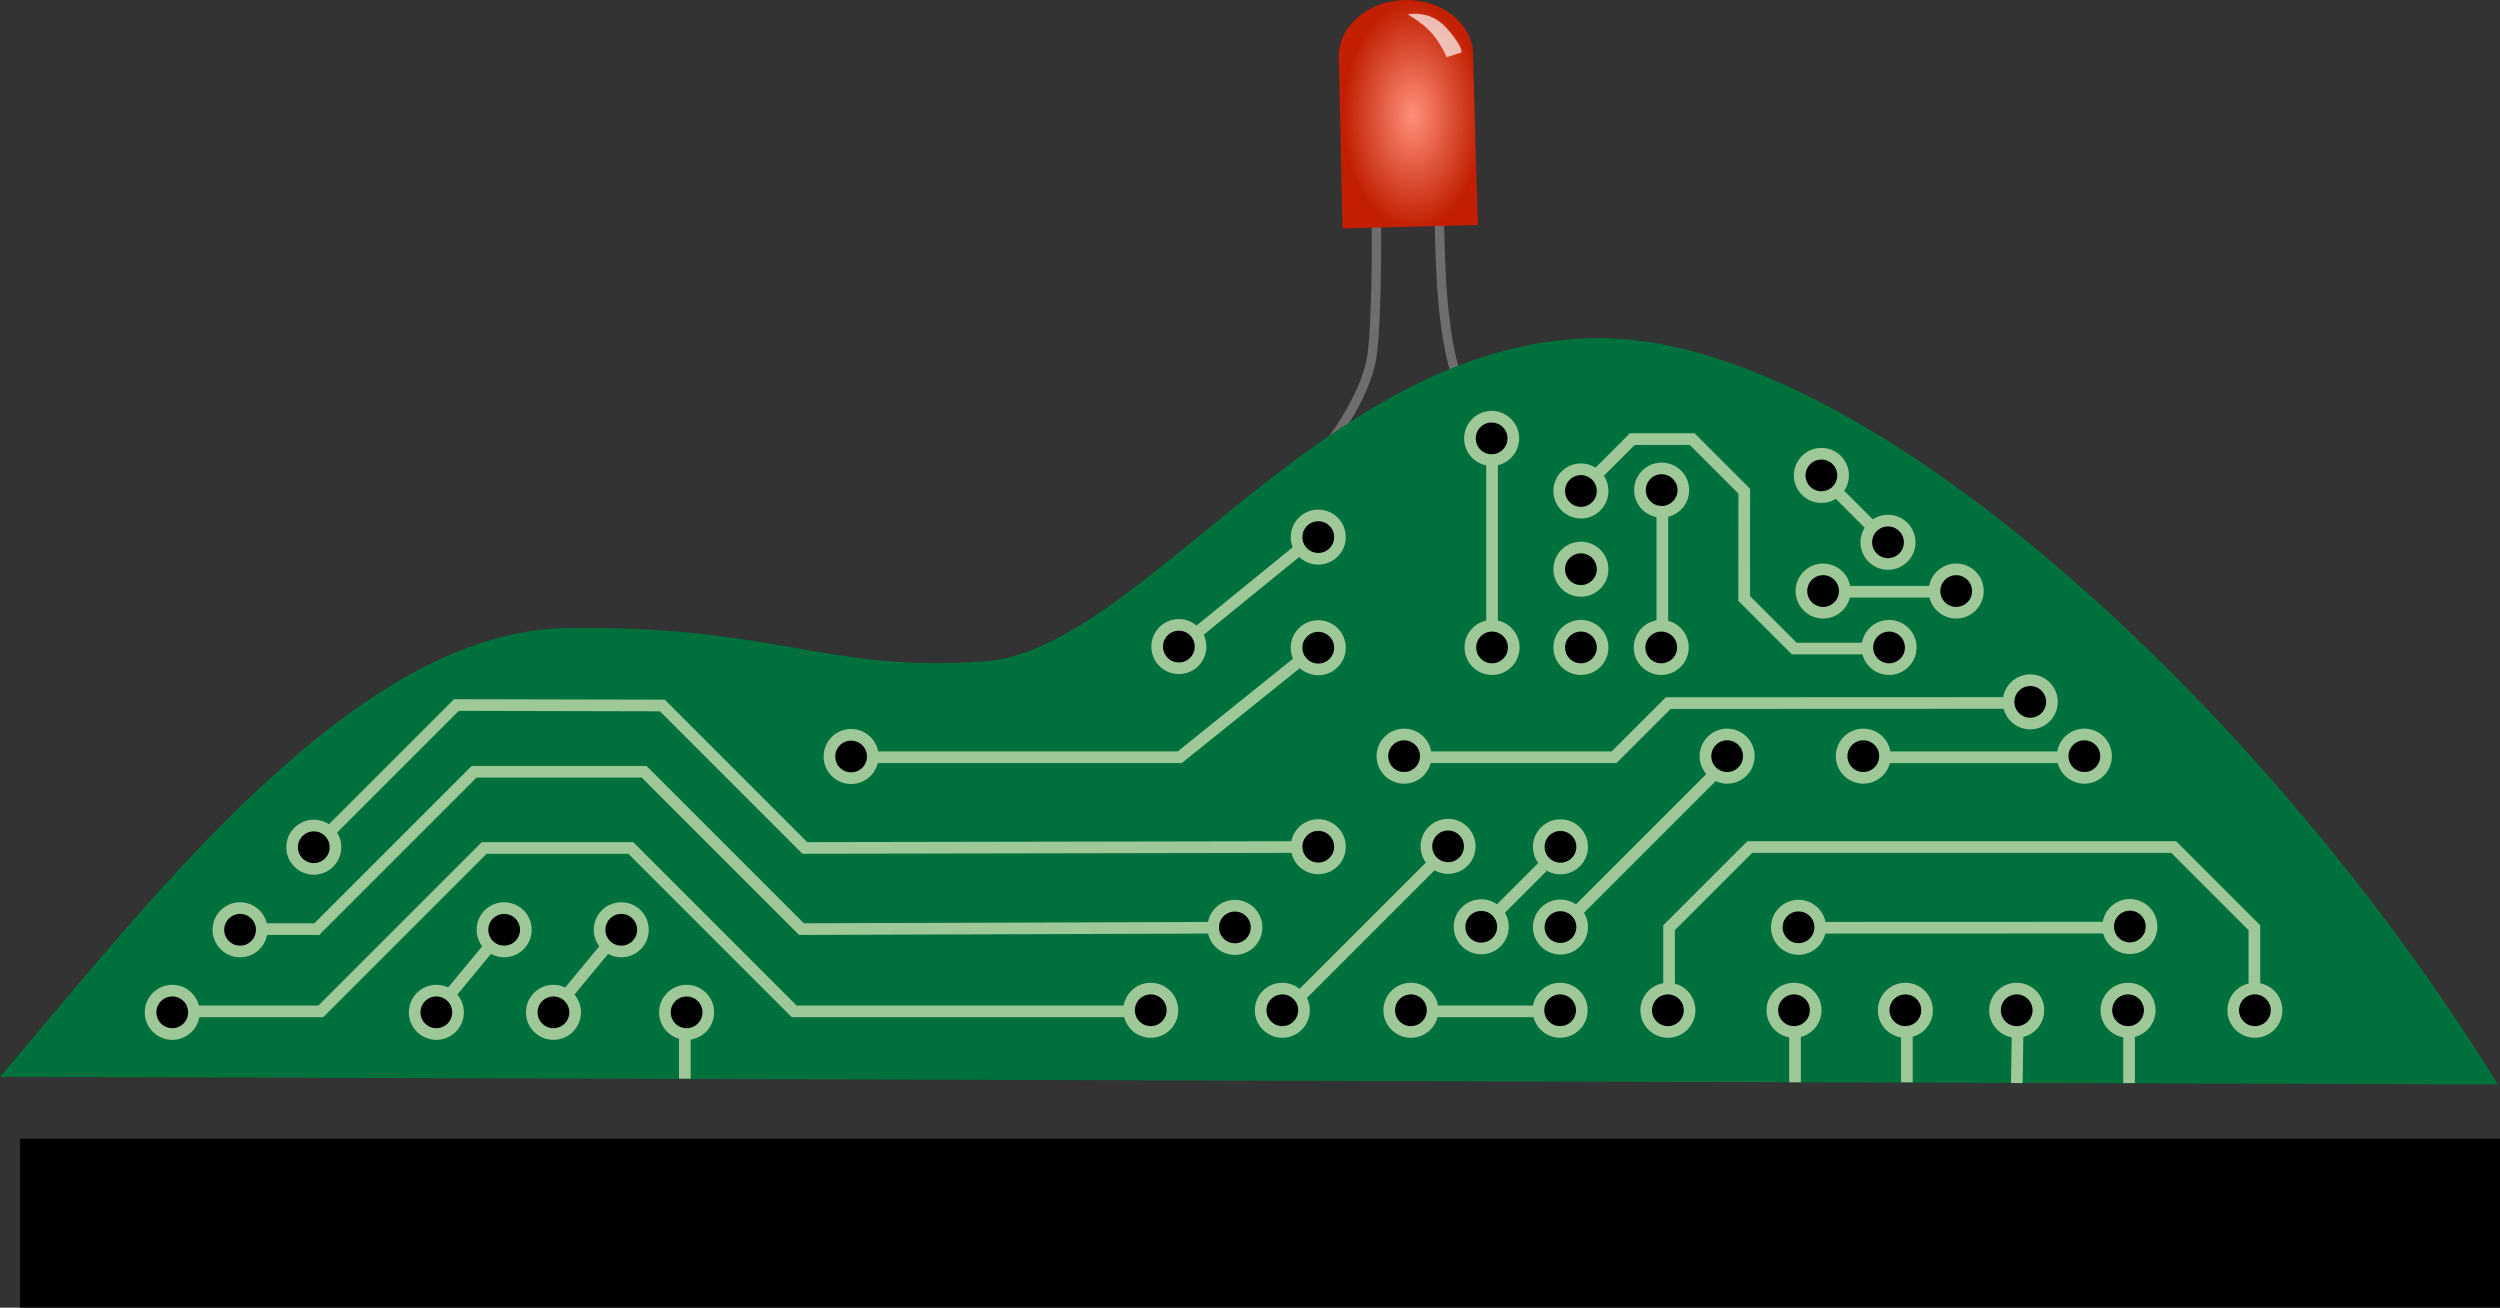 <?xml version="1.0" encoding="UTF-8" standalone="no"?>
<!-- Created with Inkscape (http://www.inkscape.org/) -->

<svg
   xmlns:dc="http://purl.org/dc/elements/1.1/"
   xmlns:cc="http://creativecommons.org/ns#"
   xmlns:rdf="http://www.w3.org/1999/02/22-rdf-syntax-ns#"
   xmlns:svg="http://www.w3.org/2000/svg"
   xmlns="http://www.w3.org/2000/svg"
   xmlns:xlink="http://www.w3.org/1999/xlink"
   xmlns:sodipodi="http://sodipodi.sourceforge.net/DTD/sodipodi-0.dtd"
   xmlns:inkscape="http://www.inkscape.org/namespaces/inkscape"
   width="536.178"
   height="280.463"
   id="svg4913"
   version="1.1"
   inkscape:version="0.48.2 r9819"
   sodipodi:docname="bctg-logo-final.svg"
   inkscape:export-filename="/Users/russellleggett/Documents/meetup/bctg-logo-final.png"
   inkscape:export-xdpi="64.17955"
   inkscape:export-ydpi="64.17955">
  <rect width="100%" height="100%" fill="#333333" stroke="none"/>
  <defs
     id="defs4915">
    <radialGradient
       inkscape:collect="always"
       xlink:href="#linearGradient3836"
       id="radialGradient4487"
       gradientUnits="userSpaceOnUse"
       gradientTransform="matrix(1,0,0,1.633,-469.983,-532.513)"
       cx="425.441"
       cy="320.234"
       fx="425.441"
       fy="320.234"
       r="15.001" />
    <linearGradient
       inkscape:collect="always"
       id="linearGradient3836">
      <stop
         style="stop-color:#ff8f79;stop-opacity:1"
         offset="0"
         id="stop3838" />
      <stop
         style="stop-color:#c11f00;stop-opacity:1"
         offset="1"
         id="stop3840" />
    </linearGradient>
  </defs>
  <sodipodi:namedview
     id="base"
     pagecolor="#ffffff"
     bordercolor="#666666"
     borderopacity="1.0"
     inkscape:pageopacity="0.0"
     inkscape:pageshadow="2"
     inkscape:zoom="2.2363126"
     inkscape:cx="285.10604"
     inkscape:cy="149.43274"
     inkscape:document-units="px"
     inkscape:current-layer="layer1"
     showgrid="false"
     fit-margin-top="0"
     fit-margin-left="0"
     fit-margin-right="0"
     fit-margin-bottom="0"
     inkscape:window-width="1440"
     inkscape:window-height="852"
     inkscape:window-x="1550"
     inkscape:window-y="132"
     inkscape:window-maximized="0" />
  <g
     inkscape:groupmode="layer"
     id="layer2"
     inkscape:label="binary"
     style="display:none">
    <flowRoot
       xml:space="preserve"
       id="flowRoot3165"
       style="font-size:24px;font-style:normal;font-variant:normal;font-weight:normal;font-stretch:normal;text-align:start;line-height:125%;letter-spacing:0px;word-spacing:0px;writing-mode:lr-tb;text-anchor:start;fill:#a3d6e5;fill-opacity:1;stroke:none;font-family:OCR A Std;-inkscape-font-specification:OCR A Std"
       transform="matrix(1.184,0,0,1.104,-4.189,1.608)"><flowRegion
         id="flowRegion3167"><rect
           id="rect3169"
           width="530.702"
           height="227.302"
           x="3.953"
           y="2.759"
           style="font-size:24px;font-style:normal;font-variant:normal;font-weight:normal;font-stretch:normal;text-align:start;line-height:125%;writing-mode:lr-tb;text-anchor:start;fill:#a3d6e5;fill-opacity:1;font-family:OCR A Std;-inkscape-font-specification:OCR A Std" /></flowRegion><flowPara
         id="flowPara3171">01000010 01100101 01110010 01101011 01110011 01101000 01101001 01110010 01100101 00100000 01000011 01101111 01110101 01101110 01110100 01111001 00100000 01010100 01100101 01100011 01101000 01101110 01101111 01101100 01101111 01100111 01111001 00100000 01000111 01110010 01101111 01110101 01110000</flowPara></flowRoot>  </g>
  <g
     inkscape:label="Layer 1"
     inkscape:groupmode="layer"
     id="layer1"
     transform="translate(-106.911,-392.131)">
    <flowRoot
       xml:space="preserve"
       id="flowRoot4327"
       style="font-size:12px;font-style:normal;font-variant:normal;font-weight:normal;font-stretch:normal;text-align:start;line-height:125%;letter-spacing:0px;word-spacing:0px;writing-mode:lr-tb;text-anchor:start;fill:#000000;fill-opacity:1;stroke:none;font-family:OCR A Std;-inkscape-font-specification:OCR A Std"
       transform="matrix(1.851,0,0,1.851,19.025,-455.463)"><flowRegion
         id="flowRegion4329"><rect
           id="rect4331"
           width="673.456"
           height="159.847"
           x="49.789"
           y="589.853"
           style="font-size:12px;font-style:normal;font-variant:normal;font-weight:normal;font-stretch:normal;text-align:start;line-height:125%;writing-mode:lr-tb;text-anchor:start;font-family:OCR A Std;-inkscape-font-specification:OCR A Std" /></flowRegion><flowPara
         id="flowPara4333">Berkshire County Technology Group</flowPara></flowRoot>    <g
       transform="translate(454.465,426.49)"
       id="g4335">
      <path
         style="fill:none;stroke:#6e6e6e;stroke-width:2;stroke-linecap:butt;stroke-linejoin:miter;stroke-miterlimit:4;stroke-opacity:1;stroke-dasharray:none"
         d="m -62.972,61.482 c 0,0 8.483,-10.502 9.695,-19.768 1.212,-9.266 0.909,-30.578 0.909,-33.358 0,-2.78 0,-6.177 0,-6.177 l 13.028,-0.927 c 0,0 0.174,1.861 0.231,6.229 0.582,6.722 -0.106,20.761 2.619,33.951 1.343,6.502 4.647,12.971 9.38,18.029 z"
         id="path4337"
         inkscape:connector-curvature="0"
         sodipodi:nodetypes="csscccscc" />
      <path
         style="fill:url(#radialGradient4487);fill-opacity:1;stroke:none"
         d="m -46.313,-34.353 c -7.723,0.197 -13.874,5.367 -14.112,11.701 0.269,12.124 0.497,24.928 0.809,37.284 l 29.06,-0.742 c -0.429,-12.228 -0.721,-24.822 -1.073,-37.278 -0.557,-6.314 -6.961,-11.163 -14.684,-10.966 z"
         id="path4339"
         inkscape:connector-curvature="0"
         sodipodi:nodetypes="ccccccc" />
      <path
         style="fill:#ffffff;fill-opacity:0.68;stroke:none"
         d="m -45.634,-31.265 c 0,0 4.75,-1.146 8.353,2.948 3.603,4.094 3.182,5.209 3.182,5.209 l -3.182,1.015 c -2.443,-5.497 -5.495,-7.406 -8.353,-9.172 z"
         id="path4341"
         inkscape:connector-curvature="0"
         sodipodi:nodetypes="csccc" />
    </g>
    <g
       id="g4654"
       transform="translate(944.689,-375.58)">
      <path
         sodipodi:nodetypes="czzzcc"
         style="fill:#00713d;fill-opacity:1;stroke:none"
         d="m -837.778,998.674 c 33.618,-39.574 76.557,-95.602 121.523,-96.264 44.966,-0.662 55.5,9.586 89.483,7.165 33.983,-2.421 73.019,-68.536 131.009,-69.356 57.99,-0.82 144.721,80.512 193.706,160.073 z"
         id="path4345"
         inkscape:connector-curvature="0" />
      <path
         sodipodi:type="arc"
         style="fill:#000000;fill-opacity:1;stroke:#9ec898;stroke-width:3.461;stroke-miterlimit:4;stroke-opacity:1;stroke-dasharray:none"
         id="path4347"
         sodipodi:cx="-619.40326"
         sodipodi:cy="183.54092"
         sodipodi:rx="6.4425306"
         sodipodi:ry="6.4425306"
         d="m -612.961,183.541 c 0,3.558 -2.884,6.443 -6.443,6.443 -3.558,0 -6.443,-2.884 -6.443,-6.443 0,-3.558 2.884,-6.443 6.443,-6.443 3.558,0 6.443,2.884 6.443,6.443 z"
         transform="matrix(0.722,0,0,0.722,-353.621,852.31)" />
      <path
         transform="matrix(0.722,0,0,0.722,-339.078,834.605)"
         d="m -612.961,183.541 c 0,3.558 -2.884,6.443 -6.443,6.443 -3.558,0 -6.443,-2.884 -6.443,-6.443 0,-3.558 2.884,-6.443 6.443,-6.443 3.558,0 6.443,2.884 6.443,6.443 z"
         sodipodi:ry="6.4425306"
         sodipodi:rx="6.4425306"
         sodipodi:cy="183.54092"
         sodipodi:cx="-619.40326"
         id="path4349"
         style="fill:#000000;fill-opacity:1;stroke:#9ec898;stroke-width:3.461;stroke-miterlimit:4;stroke-opacity:1;stroke-dasharray:none"
         sodipodi:type="arc" />
      <path
         sodipodi:nodetypes="cccccc"
         inkscape:connector-curvature="0"
         id="path4351"
         d="m -782.296,966.979 12.457,0 33.75,-33.75 36.456,0 33.75,33.75 87.689,-0.293"
         style="fill:none;stroke:#9ec898;stroke-width:2.5;stroke-linecap:butt;stroke-linejoin:miter;stroke-miterlimit:4;stroke-opacity:1;stroke-dasharray:none" />
      <path
         style="fill:none;stroke:#9ec898;stroke-width:2.5;stroke-linecap:butt;stroke-linejoin:miter;stroke-miterlimit:4;stroke-opacity:1;stroke-dasharray:none"
         d="m -796.711,984.617 27.738,0 35.044,-35.044 31.435,0 35.044,35.044 71.42,0"
         id="path4353"
         inkscape:connector-curvature="0"
         sodipodi:nodetypes="cccccc" />
      <path
         sodipodi:nodetypes="ccccc"
         inkscape:connector-curvature="0"
         id="path4355"
         d="m -769.924,948.952 30.035,-30.035 44.168,0.105 30.552,30.552 105.276,-0.197"
         style="fill:none;stroke:#9ec898;stroke-width:2.5;stroke-linecap:butt;stroke-linejoin:miter;stroke-miterlimit:4;stroke-opacity:1;stroke-dasharray:none" />
      <path
         sodipodi:type="arc"
         style="fill:#000000;fill-opacity:1;stroke:#9ec898;stroke-width:3.461;stroke-miterlimit:4;stroke-opacity:1;stroke-dasharray:none"
         id="path4357"
         sodipodi:cx="-619.40326"
         sodipodi:cy="183.54092"
         sodipodi:rx="6.4425306"
         sodipodi:ry="6.4425306"
         d="m -612.961,183.541 c 0,3.558 -2.884,6.443 -6.443,6.443 -3.558,0 -6.443,-2.884 -6.443,-6.443 0,-3.558 2.884,-6.443 6.443,-6.443 3.558,0 6.443,2.884 6.443,6.443 z"
         transform="matrix(0.722,0,0,0.722,-323.27,816.9)" />
      <path
         style="fill:none;stroke:#9ec898;stroke-width:2.5;stroke-linecap:butt;stroke-linejoin:miter;stroke-miterlimit:4;stroke-opacity:1;stroke-dasharray:none"
         d="m -744.287,984.617 14.583,-17.638"
         id="path4359"
         inkscape:connector-curvature="0" />
      <path
         transform="matrix(0.722,0,0,0.722,-296.984,852.31)"
         d="m -612.961,183.541 c 0,3.558 -2.884,6.443 -6.443,6.443 -3.558,0 -6.443,-2.884 -6.443,-6.443 0,-3.558 2.884,-6.443 6.443,-6.443 3.558,0 6.443,2.884 6.443,6.443 z"
         sodipodi:ry="6.4425306"
         sodipodi:rx="6.4425306"
         sodipodi:cy="183.54092"
         sodipodi:cx="-619.40326"
         id="path4361"
         style="fill:#000000;fill-opacity:1;stroke:#9ec898;stroke-width:3.461;stroke-miterlimit:4;stroke-opacity:1;stroke-dasharray:none"
         sodipodi:type="arc" />
      <path
         sodipodi:type="arc"
         style="fill:#000000;fill-opacity:1;stroke:#9ec898;stroke-width:3.461;stroke-miterlimit:4;stroke-opacity:1;stroke-dasharray:none"
         id="path4363"
         sodipodi:cx="-619.40326"
         sodipodi:cy="183.54092"
         sodipodi:rx="6.4425306"
         sodipodi:ry="6.4425306"
         d="m -612.961,183.541 c 0,3.558 -2.884,6.443 -6.443,6.443 -3.558,0 -6.443,-2.884 -6.443,-6.443 0,-3.558 2.884,-6.443 6.443,-6.443 3.558,0 6.443,2.884 6.443,6.443 z"
         transform="matrix(0.722,0,0,0.722,-282.441,834.605)" />
      <path
         inkscape:connector-curvature="0"
         id="path4365"
         d="m -719.172,984.617 14.583,-17.638"
         style="fill:none;stroke:#9ec898;stroke-width:2.5;stroke-linecap:butt;stroke-linejoin:miter;stroke-miterlimit:4;stroke-opacity:1;stroke-dasharray:none" />
      <path
         sodipodi:type="arc"
         style="fill:#000000;fill-opacity:1;stroke:#9ec898;stroke-width:3.461;stroke-miterlimit:4;stroke-opacity:1;stroke-dasharray:none"
         id="path4367"
         sodipodi:cx="-619.40326"
         sodipodi:cy="183.54092"
         sodipodi:rx="6.4425306"
         sodipodi:ry="6.4425306"
         d="m -612.961,183.541 c 0,3.558 -2.884,6.443 -6.443,6.443 -3.558,0 -6.443,-2.884 -6.443,-6.443 0,-3.558 2.884,-6.443 6.443,-6.443 3.558,0 6.443,2.884 6.443,6.443 z"
         transform="matrix(0.722,0,0,0.722,-271.869,852.31)" />
      <path
         transform="matrix(0.722,0,0,0.722,-257.326,834.605)"
         d="m -612.961,183.541 c 0,3.558 -2.884,6.443 -6.443,6.443 -3.558,0 -6.443,-2.884 -6.443,-6.443 0,-3.558 2.884,-6.443 6.443,-6.443 3.558,0 6.443,2.884 6.443,6.443 z"
         sodipodi:ry="6.4425306"
         sodipodi:rx="6.4425306"
         sodipodi:cy="183.54092"
         sodipodi:cx="-619.40326"
         id="path4369"
         style="fill:#000000;fill-opacity:1;stroke:#9ec898;stroke-width:3.461;stroke-miterlimit:4;stroke-opacity:1;stroke-dasharray:none"
         sodipodi:type="arc" />
      <path
         transform="matrix(0.722,0,0,0.722,-243.31,852.31)"
         d="m -612.961,183.541 c 0,3.558 -2.884,6.443 -6.443,6.443 -3.558,0 -6.443,-2.884 -6.443,-6.443 0,-3.558 2.884,-6.443 6.443,-6.443 3.558,0 6.443,2.884 6.443,6.443 z"
         sodipodi:ry="6.4425306"
         sodipodi:rx="6.4425306"
         sodipodi:cy="183.54092"
         sodipodi:cx="-619.40326"
         id="path4371"
         style="fill:#000000;fill-opacity:1;stroke:#9ec898;stroke-width:3.461;stroke-miterlimit:4;stroke-opacity:1;stroke-dasharray:none"
         sodipodi:type="arc" />
      <path
         transform="matrix(0.722,0,0,0.722,-107.837,816.787)"
         d="m -612.961,183.541 c 0,3.558 -2.884,6.443 -6.443,6.443 -3.558,0 -6.443,-2.884 -6.443,-6.443 0,-3.558 2.884,-6.443 6.443,-6.443 3.558,0 6.443,2.884 6.443,6.443 z"
         sodipodi:ry="6.4425306"
         sodipodi:rx="6.4425306"
         sodipodi:cy="183.54092"
         sodipodi:cx="-619.40326"
         id="path4373"
         style="fill:#000000;fill-opacity:1;stroke:#9ec898;stroke-width:3.461;stroke-miterlimit:4;stroke-opacity:1;stroke-dasharray:none"
         sodipodi:type="arc" />
      <path
         sodipodi:type="arc"
         style="fill:#000000;fill-opacity:1;stroke:#9ec898;stroke-width:3.461;stroke-miterlimit:4;stroke-opacity:1;stroke-dasharray:none"
         id="path4375"
         sodipodi:cx="-619.40326"
         sodipodi:cy="183.54092"
         sodipodi:rx="6.4425306"
         sodipodi:ry="6.4425306"
         d="m -612.961,183.541 c 0,3.558 -2.884,6.443 -6.443,6.443 -3.558,0 -6.443,-2.884 -6.443,-6.443 0,-3.558 2.884,-6.443 6.443,-6.443 3.558,0 6.443,2.884 6.443,6.443 z"
         transform="matrix(0.722,0,0,0.722,-125.722,834.097)" />
      <path
         style="fill:none;stroke:#9ec898;stroke-width:2.5;stroke-linecap:butt;stroke-linejoin:miter;stroke-miterlimit:4;stroke-opacity:1;stroke-dasharray:none"
         d="m -585.048,906.651 29.466,-23.99"
         id="path4377"
         inkscape:connector-curvature="0"
         sodipodi:nodetypes="cc" />
      <path
         sodipodi:type="arc"
         style="fill:#000000;fill-opacity:1;stroke:#9ec898;stroke-width:3.461;stroke-miterlimit:4;stroke-opacity:1;stroke-dasharray:none"
         id="path4379"
         sodipodi:cx="-619.40326"
         sodipodi:cy="183.54092"
         sodipodi:rx="6.4425306"
         sodipodi:ry="6.4425306"
         d="m -612.961,183.541 c 0,3.558 -2.884,6.443 -6.443,6.443 -3.558,0 -6.443,-2.884 -6.443,-6.443 0,-3.558 2.884,-6.443 6.443,-6.443 3.558,0 6.443,2.884 6.443,6.443 z"
         transform="matrix(0.722,0,0,0.722,-107.837,750.387)" />
      <path
         sodipodi:type="arc"
         style="fill:#000000;fill-opacity:1;stroke:#9ec898;stroke-width:3.461;stroke-miterlimit:4;stroke-opacity:1;stroke-dasharray:none"
         id="path4381"
         sodipodi:cx="-619.40326"
         sodipodi:cy="183.54092"
         sodipodi:rx="6.4425306"
         sodipodi:ry="6.4425306"
         d="m -612.961,183.541 c 0,3.558 -2.884,6.443 -6.443,6.443 -3.558,0 -6.443,-2.884 -6.443,-6.443 0,-3.558 2.884,-6.443 6.443,-6.443 3.558,0 6.443,2.884 6.443,6.443 z"
         transform="matrix(0.722,0,0,0.722,-137.735,773.869)" />
      <path
         transform="matrix(0.007,-0.722,0.722,0.007,-663.359,535.89)"
         d="m -612.961,183.541 c 0,3.558 -2.884,6.443 -6.443,6.443 -3.558,0 -6.443,-2.884 -6.443,-6.443 0,-3.558 2.884,-6.443 6.443,-6.443 3.558,0 6.443,2.884 6.443,6.443 z"
         sodipodi:ry="6.4425306"
         sodipodi:rx="6.4425306"
         sodipodi:cy="183.54092"
         sodipodi:cx="-619.40326"
         id="path4383"
         style="fill:#000000;fill-opacity:1;stroke:#9ec898;stroke-width:3.461;stroke-miterlimit:4;stroke-opacity:1;stroke-dasharray:none"
         sodipodi:type="arc" />
      <path
         sodipodi:type="arc"
         style="fill:#000000;fill-opacity:1;stroke:#9ec898;stroke-width:3.461;stroke-miterlimit:4;stroke-opacity:1;stroke-dasharray:none"
         id="path4385"
         sodipodi:cx="-619.40326"
         sodipodi:cy="183.54092"
         sodipodi:rx="6.4425306"
         sodipodi:ry="6.4425306"
         d="m -612.961,183.541 c 0,3.558 -2.884,6.443 -6.443,6.443 -3.558,0 -6.443,-2.884 -6.443,-6.443 0,-3.558 2.884,-6.443 6.443,-6.443 3.558,0 6.443,2.884 6.443,6.443 z"
         transform="matrix(0.007,-0.722,0.722,0.007,-719.158,535.89)" />
      <path
         sodipodi:nodetypes="cc"
         inkscape:connector-curvature="0"
         id="path4387"
         d="m -517.772,905.869 0,-43.026"
         style="fill:none;stroke:#9ec898;stroke-width:2.5;stroke-linecap:butt;stroke-linejoin:miter;stroke-miterlimit:4;stroke-opacity:1;stroke-dasharray:none" />
      <path
         transform="matrix(0.007,-0.722,0.722,0.007,-646.047,413.242)"
         d="m -612.961,183.541 c 0,3.558 -2.884,6.443 -6.443,6.443 -3.558,0 -6.443,-2.884 -6.443,-6.443 0,-3.558 2.884,-6.443 6.443,-6.443 3.558,0 6.443,2.884 6.443,6.443 z"
         sodipodi:ry="6.4425306"
         sodipodi:rx="6.4425306"
         sodipodi:cy="183.54092"
         sodipodi:cx="-619.40326"
         id="path4389"
         style="fill:#000000;fill-opacity:1;stroke:#9ec898;stroke-width:3.461;stroke-miterlimit:4;stroke-opacity:1;stroke-dasharray:none"
         sodipodi:type="arc" />
      <path
         transform="matrix(0.007,-0.722,0.722,0.007,-645.956,458.076)"
         d="m -612.961,183.541 c 0,3.558 -2.884,6.443 -6.443,6.443 -3.558,0 -6.443,-2.884 -6.443,-6.443 0,-3.558 2.884,-6.443 6.443,-6.443 3.558,0 6.443,2.884 6.443,6.443 z"
         sodipodi:ry="6.4425306"
         sodipodi:rx="6.4425306"
         sodipodi:cy="183.54092"
         sodipodi:cx="-619.40326"
         id="path4391"
         style="fill:#000000;fill-opacity:1;stroke:#9ec898;stroke-width:3.461;stroke-miterlimit:4;stroke-opacity:1;stroke-dasharray:none"
         sodipodi:type="arc" />
      <path
         style="fill:none;stroke:#9ec898;stroke-width:2.5;stroke-linecap:butt;stroke-linejoin:miter;stroke-miterlimit:4;stroke-opacity:1;stroke-dasharray:none"
         d="m -654.943,930.118 c 23.394,3e-4 46.788,0.002 70.181,0.002 l 29.194,-23.471 -29.194,23.471"
         id="path4393"
         inkscape:connector-curvature="0"
         sodipodi:nodetypes="cccc" />
      <path
         transform="matrix(0.722,0,0,0.722,-107.837,774.112)"
         d="m -612.961,183.541 c 0,3.558 -2.884,6.443 -6.443,6.443 -3.558,0 -6.443,-2.884 -6.443,-6.443 0,-3.558 2.884,-6.443 6.443,-6.443 3.558,0 6.443,2.884 6.443,6.443 z"
         sodipodi:ry="6.4425306"
         sodipodi:rx="6.4425306"
         sodipodi:cy="183.54092"
         sodipodi:cx="-619.40326"
         id="path4395"
         style="fill:#000000;fill-opacity:1;stroke:#9ec898;stroke-width:3.461;stroke-miterlimit:4;stroke-opacity:1;stroke-dasharray:none"
         sodipodi:type="arc" />
      <path
         sodipodi:type="arc"
         style="fill:#000000;fill-opacity:1;stroke:#9ec898;stroke-width:3.461;stroke-miterlimit:4;stroke-opacity:1;stroke-dasharray:none"
         id="path4397"
         sodipodi:cx="-619.40326"
         sodipodi:cy="183.54092"
         sodipodi:rx="6.4425306"
         sodipodi:ry="6.4425306"
         d="m -612.961,183.541 c 0,3.558 -2.884,6.443 -6.443,6.443 -3.558,0 -6.443,-2.884 -6.443,-6.443 0,-3.558 2.884,-6.443 6.443,-6.443 3.558,0 6.443,2.884 6.443,6.443 z"
         transform="matrix(0.007,-0.722,0.722,0.007,-783.418,481.464)" />
      <path
         sodipodi:type="arc"
         style="fill:#000000;fill-opacity:1;stroke:#9ec898;stroke-width:3.461;stroke-miterlimit:4;stroke-opacity:1;stroke-dasharray:none"
         id="path4399"
         sodipodi:cx="-619.40326"
         sodipodi:cy="183.54092"
         sodipodi:rx="6.4425306"
         sodipodi:ry="6.4425306"
         d="m -612.961,183.541 c 0,3.558 -2.884,6.443 -6.443,6.443 -3.558,0 -6.443,-2.884 -6.443,-6.443 0,-3.558 2.884,-6.443 6.443,-6.443 3.558,0 6.443,2.884 6.443,6.443 z"
         transform="matrix(0.007,-0.722,0.722,0.007,-631.359,535.89)" />
      <path
         style="fill:none;stroke:#9ec898;stroke-width:2.5;stroke-linecap:butt;stroke-linejoin:miter;stroke-miterlimit:4;stroke-opacity:1;stroke-dasharray:none"
         d="m -530.218,984.617 21.897,0"
         id="path4401"
         inkscape:connector-curvature="0"
         sodipodi:nodetypes="cc" />
      <g
         transform="translate(-277.349,668.649)"
         id="g4403">
        <path
           transform="matrix(0.722,0,0,0.722,272.512,165.424)"
           d="m -612.961,183.541 c 0,3.558 -2.884,6.443 -6.443,6.443 -3.558,0 -6.443,-2.884 -6.443,-6.443 0,-3.558 2.884,-6.443 6.443,-6.443 3.558,0 6.443,2.884 6.443,6.443 z"
           sodipodi:ry="6.4425306"
           sodipodi:rx="6.4425306"
           sodipodi:cy="183.54092"
           sodipodi:cx="-619.40326"
           id="path4405"
           style="fill:#000000;fill-opacity:1;stroke:#9ec898;stroke-width:3.461;stroke-miterlimit:4;stroke-opacity:1;stroke-dasharray:none"
           sodipodi:type="arc" />
        <path
           transform="matrix(0.007,-0.722,0.722,0.007,-231.821,-150.715)"
           d="m -612.961,183.541 c 0,3.558 -2.884,6.443 -6.443,6.443 -3.558,0 -6.443,-2.884 -6.443,-6.443 0,-3.558 2.884,-6.443 6.443,-6.443 3.558,0 6.443,2.884 6.443,6.443 z"
           sodipodi:ry="6.4425306"
           sodipodi:rx="6.4425306"
           sodipodi:cy="183.54092"
           sodipodi:cx="-619.40326"
           id="path4407"
           style="fill:#000000;fill-opacity:1;stroke:#9ec898;stroke-width:3.461;stroke-miterlimit:4;stroke-opacity:1;stroke-dasharray:none"
           sodipodi:type="arc" />
        <path
           sodipodi:nodetypes="cc"
           inkscape:connector-curvature="0"
           id="path4409"
           d="m -170.511,298.037 62.069,-0.024"
           style="fill:#9ec898;fill-opacity:1;stroke:#9ec898;stroke-width:2.5;stroke-linecap:butt;stroke-linejoin:miter;stroke-miterlimit:4;stroke-opacity:1;stroke-dasharray:none" />
      </g>
      <path
         transform="matrix(0.007,-0.722,0.722,0.007,-482.348,535.89)"
         d="m -612.961,183.541 c 0,3.558 -2.884,6.443 -6.443,6.443 -3.558,0 -6.443,-2.884 -6.443,-6.443 0,-3.558 2.884,-6.443 6.443,-6.443 3.558,0 6.443,2.884 6.443,6.443 z"
         sodipodi:ry="6.4425306"
         sodipodi:rx="6.4425306"
         sodipodi:cy="183.54092"
         sodipodi:cx="-619.40326"
         id="path4411"
         style="fill:#000000;fill-opacity:1;stroke:#9ec898;stroke-width:3.461;stroke-miterlimit:4;stroke-opacity:1;stroke-dasharray:none"
         sodipodi:type="arc" />
      <path
         sodipodi:type="arc"
         style="fill:#000000;fill-opacity:1;stroke:#9ec898;stroke-width:3.461;stroke-miterlimit:4;stroke-opacity:1;stroke-dasharray:none"
         id="path4413"
         sodipodi:cx="-619.40326"
         sodipodi:cy="183.54092"
         sodipodi:rx="6.4425306"
         sodipodi:ry="6.4425306"
         d="m -612.961,183.541 c 0,3.558 -2.884,6.443 -6.443,6.443 -3.558,0 -6.443,-2.884 -6.443,-6.443 0,-3.558 2.884,-6.443 6.443,-6.443 3.558,0 6.443,2.884 6.443,6.443 z"
         transform="matrix(0.007,-0.722,0.722,0.007,-608.244,535.89)" />
      <path
         style="fill:none;stroke:#9ec898;stroke-width:2.5;stroke-linecap:butt;stroke-linejoin:miter;stroke-miterlimit:4;stroke-opacity:1;stroke-dasharray:none"
         d="m -479.815,979.874 0,-13.188 17.309,-17.309 90.916,0 17.309,17.309 0,13.597"
         id="path4415"
         inkscape:connector-curvature="0"
         sodipodi:nodetypes="cccccc" />
      <path
         transform="matrix(0.007,-0.722,0.722,0.007,-581.196,535.89)"
         d="m -612.961,183.541 c 0,3.558 -2.884,6.443 -6.443,6.443 -3.558,0 -6.443,-2.884 -6.443,-6.443 0,-3.558 2.884,-6.443 6.443,-6.443 3.558,0 6.443,2.884 6.443,6.443 z"
         sodipodi:ry="6.4425306"
         sodipodi:rx="6.4425306"
         sodipodi:cy="183.54092"
         sodipodi:cx="-619.40326"
         id="path4417"
         style="fill:#000000;fill-opacity:1;stroke:#9ec898;stroke-width:3.461;stroke-miterlimit:4;stroke-opacity:1;stroke-dasharray:none"
         sodipodi:type="arc" />
      <path
         sodipodi:type="arc"
         style="fill:#000000;fill-opacity:1;stroke:#9ec898;stroke-width:3.461;stroke-miterlimit:4;stroke-opacity:1;stroke-dasharray:none"
         id="path4419"
         sodipodi:cx="-619.40326"
         sodipodi:cy="183.54092"
         sodipodi:rx="6.4425306"
         sodipodi:ry="6.4425306"
         d="m -612.961,183.541 c 0,3.558 -2.884,6.443 -6.443,6.443 -3.558,0 -6.443,-2.884 -6.443,-6.443 0,-3.558 2.884,-6.443 6.443,-6.443 3.558,0 6.443,2.884 6.443,6.443 z"
         transform="matrix(0.007,-0.722,0.722,0.007,-509.553,535.89)" />
      <path
         transform="matrix(0.007,-0.722,0.722,0.007,-557.315,535.89)"
         d="m -612.961,183.541 c 0,3.558 -2.884,6.443 -6.443,6.443 -3.558,0 -6.443,-2.884 -6.443,-6.443 0,-3.558 2.884,-6.443 6.443,-6.443 3.558,0 6.443,2.884 6.443,6.443 z"
         sodipodi:ry="6.4425306"
         sodipodi:rx="6.4425306"
         sodipodi:cy="183.54092"
         sodipodi:cx="-619.40326"
         id="path4421"
         style="fill:#000000;fill-opacity:1;stroke:#9ec898;stroke-width:3.461;stroke-miterlimit:4;stroke-opacity:1;stroke-dasharray:none"
         sodipodi:type="arc" />
      <path
         sodipodi:type="arc"
         style="fill:#000000;fill-opacity:1;stroke:#9ec898;stroke-width:3.461;stroke-miterlimit:4;stroke-opacity:1;stroke-dasharray:none"
         id="path4423"
         sodipodi:cx="-619.40326"
         sodipodi:cy="183.54092"
         sodipodi:rx="6.4425306"
         sodipodi:ry="6.4425306"
         d="m -612.961,183.541 c 0,3.558 -2.884,6.443 -6.443,6.443 -3.558,0 -6.443,-2.884 -6.443,-6.443 0,-3.558 2.884,-6.443 6.443,-6.443 3.558,0 6.443,2.884 6.443,6.443 z"
         transform="matrix(0.007,-0.722,0.722,0.007,-533.434,535.89)" />
      <path
         style="fill:none;stroke:#9ec898;stroke-width:2.5;stroke-linecap:butt;stroke-linejoin:miter;stroke-miterlimit:4;stroke-opacity:1;stroke-dasharray:none"
         d="m -452.801,988.74 0,11.093"
         id="path4425"
         inkscape:connector-curvature="0"
         sodipodi:nodetypes="cc" />
      <path
         sodipodi:nodetypes="cc"
         inkscape:connector-curvature="0"
         id="path4427"
         d="m -428.809,988.74 0,11.093"
         style="fill:none;stroke:#9ec898;stroke-width:2.5;stroke-linecap:butt;stroke-linejoin:miter;stroke-miterlimit:4;stroke-opacity:1;stroke-dasharray:none" />
      <path
         style="fill:none;stroke:#9ec898;stroke-width:2.5;stroke-linecap:butt;stroke-linejoin:miter;stroke-miterlimit:4;stroke-opacity:1;stroke-dasharray:none"
         d="m -405.065,988.74 -0.165,11.258"
         id="path4429"
         inkscape:connector-curvature="0"
         sodipodi:nodetypes="cc" />
      <path
         sodipodi:nodetypes="cc"
         inkscape:connector-curvature="0"
         id="path4431"
         d="m -381.156,988.74 0,11.258"
         style="fill:none;stroke:#9ec898;stroke-width:2.5;stroke-linecap:butt;stroke-linejoin:miter;stroke-miterlimit:4;stroke-opacity:1;stroke-dasharray:none" />
      <path
         sodipodi:nodetypes="cc"
         inkscape:connector-curvature="0"
         id="path4433"
         d="m -690.901,988.836 0,10.214"
         style="fill:none;stroke:#9ec898;stroke-width:2.5;stroke-linecap:butt;stroke-linejoin:miter;stroke-miterlimit:4;stroke-opacity:1;stroke-dasharray:none" />
      <path
         style="fill:none;stroke:#9ec898;stroke-width:2.5;stroke-linecap:butt;stroke-linejoin:miter;stroke-miterlimit:4;stroke-opacity:1;stroke-dasharray:none"
         d="m -503.027,966.686 36.566,-36.566"
         id="path4435"
         inkscape:connector-curvature="0" />
      <path
         transform="matrix(0.007,-0.722,0.722,0.007,-595.534,481.392)"
         d="m -612.961,183.541 c 0,3.558 -2.884,6.443 -6.443,6.443 -3.558,0 -6.443,-2.884 -6.443,-6.443 0,-3.558 2.884,-6.443 6.443,-6.443 3.558,0 6.443,2.884 6.443,6.443 z"
         sodipodi:ry="6.4425306"
         sodipodi:rx="6.4425306"
         sodipodi:cy="183.54092"
         sodipodi:cx="-619.40326"
         id="path4437"
         style="fill:#000000;fill-opacity:1;stroke:#9ec898;stroke-width:3.461;stroke-miterlimit:4;stroke-opacity:1;stroke-dasharray:none"
         sodipodi:type="arc" />
      <path
         sodipodi:type="arc"
         style="fill:#000000;fill-opacity:1;stroke:#9ec898;stroke-width:3.461;stroke-miterlimit:4;stroke-opacity:1;stroke-dasharray:none"
         id="path4439"
         sodipodi:cx="-619.40326"
         sodipodi:cy="183.54092"
         sodipodi:rx="6.4425306"
         sodipodi:ry="6.4425306"
         d="m -612.961,183.541 c 0,3.558 -2.884,6.443 -6.443,6.443 -3.558,0 -6.443,-2.884 -6.443,-6.443 0,-3.558 2.884,-6.443 6.443,-6.443 3.558,0 6.443,2.884 6.443,6.443 z"
         transform="matrix(0.007,-0.722,0.722,0.007,-631.285,518.046)" />
      <path
         sodipodi:type="arc"
         style="fill:#000000;fill-opacity:1;stroke:#9ec898;stroke-width:3.461;stroke-miterlimit:4;stroke-opacity:1;stroke-dasharray:none"
         id="path4441"
         sodipodi:cx="-619.40326"
         sodipodi:cy="183.54092"
         sodipodi:rx="6.4425306"
         sodipodi:ry="6.4425306"
         d="m -612.961,183.541 c 0,3.558 -2.884,6.443 -6.443,6.443 -3.558,0 -6.443,-2.884 -6.443,-6.443 0,-3.558 2.884,-6.443 6.443,-6.443 3.558,0 6.443,2.884 6.443,6.443 z"
         transform="matrix(0.007,-0.722,0.722,0.007,-664.82,481.392)" />
      <path
         style="fill:none;stroke:#9ec898;stroke-width:2.5;stroke-linecap:butt;stroke-linejoin:miter;stroke-miterlimit:4;stroke-opacity:1;stroke-dasharray:none"
         d="m -531.818,930.12 40.219,0 11.609,-11.609 73.625,-0.033"
         id="path4443"
         inkscape:connector-curvature="0"
         sodipodi:nodetypes="cccc" />
      <path
         sodipodi:type="arc"
         style="fill:#000000;fill-opacity:1;stroke:#9ec898;stroke-width:3.461;stroke-miterlimit:4;stroke-opacity:1;stroke-dasharray:none"
         id="path4445"
         sodipodi:cx="-619.40326"
         sodipodi:cy="183.54092"
         sodipodi:rx="6.4425306"
         sodipodi:ry="6.4425306"
         d="m -612.961,183.541 c 0,3.558 -2.884,6.443 -6.443,6.443 -3.558,0 -6.443,-2.884 -6.443,-6.443 0,-3.558 2.884,-6.443 6.443,-6.443 3.558,0 6.443,2.884 6.443,6.443 z"
         transform="matrix(0.007,-0.722,0.722,0.007,-530.527,469.75)" />
      <path
         style="fill:none;stroke:#9ec898;stroke-width:2.5;stroke-linecap:butt;stroke-linejoin:miter;stroke-miterlimit:4;stroke-opacity:1;stroke-dasharray:none"
         d="m -562.125,984.617 35.241,-35.241"
         id="path4447"
         inkscape:connector-curvature="0" />
      <path
         transform="matrix(0.007,-0.722,0.722,0.007,-655.388,500.737)"
         d="m -612.961,183.541 c 0,3.558 -2.884,6.443 -6.443,6.443 -3.558,0 -6.443,-2.884 -6.443,-6.443 0,-3.558 2.884,-6.443 6.443,-6.443 3.558,0 6.443,2.884 6.443,6.443 z"
         sodipodi:ry="6.4425306"
         sodipodi:rx="6.4425306"
         sodipodi:cy="183.54092"
         sodipodi:cx="-619.40326"
         id="path4449"
         style="fill:#000000;fill-opacity:1;stroke:#9ec898;stroke-width:3.461;stroke-miterlimit:4;stroke-opacity:1;stroke-dasharray:none"
         sodipodi:type="arc" />
      <path
         sodipodi:type="arc"
         style="fill:#000000;fill-opacity:1;stroke:#9ec898;stroke-width:3.461;stroke-miterlimit:4;stroke-opacity:1;stroke-dasharray:none"
         id="path4451"
         sodipodi:cx="-619.40326"
         sodipodi:cy="183.54092"
         sodipodi:rx="6.4425306"
         sodipodi:ry="6.4425306"
         d="m -612.961,183.541 c 0,3.558 -2.884,6.443 -6.443,6.443 -3.558,0 -6.443,-2.884 -6.443,-6.443 0,-3.558 2.884,-6.443 6.443,-6.443 3.558,0 6.443,2.884 6.443,6.443 z"
         transform="matrix(0.007,-0.722,0.722,0.007,-690.938,535.89)" />
      <path
         sodipodi:type="arc"
         style="fill:#000000;fill-opacity:1;stroke:#9ec898;stroke-width:3.461;stroke-miterlimit:4;stroke-opacity:1;stroke-dasharray:none"
         id="path4453"
         sodipodi:cx="-619.40326"
         sodipodi:cy="183.54092"
         sodipodi:rx="6.4425306"
         sodipodi:ry="6.4425306"
         d="m -612.961,183.541 c 0,3.558 -2.884,6.443 -6.443,6.443 -3.558,0 -6.443,-2.884 -6.443,-6.443 0,-3.558 2.884,-6.443 6.443,-6.443 3.558,0 6.443,2.884 6.443,6.443 z"
         transform="matrix(0.007,-0.722,0.722,0.007,-566.332,481.392)" />
      <path
         transform="matrix(0.007,-0.722,0.722,0.007,-518.922,481.392)"
         d="m -612.961,183.541 c 0,3.558 -2.884,6.443 -6.443,6.443 -3.558,0 -6.443,-2.884 -6.443,-6.443 0,-3.558 2.884,-6.443 6.443,-6.443 3.558,0 6.443,2.884 6.443,6.443 z"
         sodipodi:ry="6.4425306"
         sodipodi:rx="6.4425306"
         sodipodi:cy="183.54092"
         sodipodi:cx="-619.40326"
         id="path4455"
         style="fill:#000000;fill-opacity:1;stroke:#9ec898;stroke-width:3.461;stroke-miterlimit:4;stroke-opacity:1;stroke-dasharray:none"
         sodipodi:type="arc" />
      <path
         style="fill:none;stroke:#9ec898;stroke-width:2.5;stroke-linecap:butt;stroke-linejoin:miter;stroke-miterlimit:4;stroke-opacity:1;stroke-dasharray:none"
         d="m -433.149,930.12 37.962,0"
         id="path4457"
         inkscape:connector-curvature="0" />
      <path
         sodipodi:type="arc"
         style="fill:#000000;fill-opacity:1;stroke:#9ec898;stroke-width:3.461;stroke-miterlimit:4;stroke-opacity:1;stroke-dasharray:none"
         id="path4459"
         sodipodi:cx="-619.40326"
         sodipodi:cy="183.54092"
         sodipodi:rx="6.4425306"
         sodipodi:ry="6.4425306"
         d="m -612.961,183.541 c 0,3.558 -2.884,6.443 -6.443,6.443 -3.558,0 -6.443,-2.884 -6.443,-6.443 0,-3.558 2.884,-6.443 6.443,-6.443 3.558,0 6.443,2.884 6.443,6.443 z"
         transform="matrix(0.007,-0.722,0.722,0.007,-626.897,458.076)" />
      <path
         transform="matrix(0.007,-0.722,0.722,0.007,-626.897,441.296)"
         d="m -612.961,183.541 c 0,3.558 -2.884,6.443 -6.443,6.443 -3.558,0 -6.443,-2.884 -6.443,-6.443 0,-3.558 2.884,-6.443 6.443,-6.443 3.558,0 6.443,2.884 6.443,6.443 z"
         sodipodi:ry="6.4425306"
         sodipodi:rx="6.4425306"
         sodipodi:cy="183.54092"
         sodipodi:cx="-619.40326"
         id="path4461"
         style="fill:#000000;fill-opacity:1;stroke:#9ec898;stroke-width:3.461;stroke-miterlimit:4;stroke-opacity:1;stroke-dasharray:none"
         sodipodi:type="arc" />
      <path
         transform="matrix(0.007,-0.722,0.722,0.007,-609.669,458.076)"
         d="m -612.961,183.541 c 0,3.558 -2.884,6.443 -6.443,6.443 -3.558,0 -6.443,-2.884 -6.443,-6.443 0,-3.558 2.884,-6.443 6.443,-6.443 3.558,0 6.443,2.884 6.443,6.443 z"
         sodipodi:ry="6.4425306"
         sodipodi:rx="6.4425306"
         sodipodi:cy="183.54092"
         sodipodi:cx="-619.40326"
         id="path4463"
         style="fill:#000000;fill-opacity:1;stroke:#9ec898;stroke-width:3.461;stroke-miterlimit:4;stroke-opacity:1;stroke-dasharray:none"
         sodipodi:type="arc" />
      <path
         sodipodi:type="arc"
         style="fill:#000000;fill-opacity:1;stroke:#9ec898;stroke-width:3.461;stroke-miterlimit:4;stroke-opacity:1;stroke-dasharray:none"
         id="path4465"
         sodipodi:cx="-619.40326"
         sodipodi:cy="183.54092"
         sodipodi:rx="6.4425306"
         sodipodi:ry="6.4425306"
         d="m -612.961,183.541 c 0,3.558 -2.884,6.443 -6.443,6.443 -3.558,0 -6.443,-2.884 -6.443,-6.443 0,-3.558 2.884,-6.443 6.443,-6.443 3.558,0 6.443,2.884 6.443,6.443 z"
         transform="matrix(0.007,-0.722,0.722,0.007,-609.581,424.332)" />
      <path
         style="fill:none;stroke:#9ec898;stroke-width:2.5;stroke-linecap:butt;stroke-linejoin:miter;stroke-miterlimit:4;stroke-opacity:1;stroke-dasharray:none"
         d="m -481.254,878.158 0,23.729"
         id="path4467"
         inkscape:connector-curvature="0"
         sodipodi:nodetypes="cc" />
      <path
         style="fill:none;stroke:#9ec898;stroke-width:2.5;stroke-linecap:butt;stroke-linejoin:miter;stroke-miterlimit:4;stroke-opacity:1;stroke-dasharray:none"
         d="m -442.173,894.619 20,0"
         id="path4469"
         inkscape:connector-curvature="0" />
      <path
         sodipodi:type="arc"
         style="fill:#000000;fill-opacity:1;stroke:#9ec898;stroke-width:3.461;stroke-miterlimit:4;stroke-opacity:1;stroke-dasharray:none"
         id="path4471"
         sodipodi:cx="-619.40326"
         sodipodi:cy="183.54092"
         sodipodi:rx="6.4425306"
         sodipodi:ry="6.4425306"
         d="m -612.961,183.541 c 0,3.558 -2.884,6.443 -6.443,6.443 -3.558,0 -6.443,-2.884 -6.443,-6.443 0,-3.558 2.884,-6.443 6.443,-6.443 3.558,0 6.443,2.884 6.443,6.443 z"
         transform="matrix(0.007,-0.722,0.722,0.007,-574.956,445.979)" />
      <path
         transform="matrix(0.007,-0.722,0.722,0.007,-560.811,458.076)"
         d="m -612.961,183.541 c 0,3.558 -2.884,6.443 -6.443,6.443 -3.558,0 -6.443,-2.884 -6.443,-6.443 0,-3.558 2.884,-6.443 6.443,-6.443 3.558,0 6.443,2.884 6.443,6.443 z"
         sodipodi:ry="6.4425306"
         sodipodi:rx="6.4425306"
         sodipodi:cy="183.54092"
         sodipodi:cx="-619.40326"
         id="path4473"
         style="fill:#000000;fill-opacity:1;stroke:#9ec898;stroke-width:3.461;stroke-miterlimit:4;stroke-opacity:1;stroke-dasharray:none"
         sodipodi:type="arc" />
      <path
         style="fill:none;stroke:#9ec898;stroke-width:2.5;stroke-linecap:butt;stroke-linejoin:miter;stroke-miterlimit:4;stroke-opacity:1;stroke-dasharray:none"
         d="m -498.874,873.059 11.178,-11.178 12.831,0 11.178,11.178 -0.019,23.008 10.736,10.736 15.208,0"
         id="path4475"
         inkscape:connector-curvature="0"
         sodipodi:nodetypes="ccccccc" />
      <path
         sodipodi:type="arc"
         style="fill:#000000;fill-opacity:1;stroke:#9ec898;stroke-width:3.461;stroke-miterlimit:4;stroke-opacity:1;stroke-dasharray:none"
         id="path4477"
         sodipodi:cx="-619.40326"
         sodipodi:cy="183.54092"
         sodipodi:rx="6.4425306"
         sodipodi:ry="6.4425306"
         d="m -612.961,183.541 c 0,3.558 -2.884,6.443 -6.443,6.443 -3.558,0 -6.443,-2.884 -6.443,-6.443 0,-3.558 2.884,-6.443 6.443,-6.443 3.558,0 6.443,2.884 6.443,6.443 z"
         transform="matrix(0.007,-0.722,0.722,0.007,-626.897,424.517)" />
      <path
         transform="matrix(0.007,-0.722,0.722,0.007,-546.411,445.979)"
         d="m -612.961,183.541 c 0,3.558 -2.884,6.443 -6.443,6.443 -3.558,0 -6.443,-2.884 -6.443,-6.443 0,-3.558 2.884,-6.443 6.443,-6.443 3.558,0 6.443,2.884 6.443,6.443 z"
         sodipodi:ry="6.4425306"
         sodipodi:rx="6.4425306"
         sodipodi:cy="183.54092"
         sodipodi:cx="-619.40326"
         id="path4479"
         style="fill:#000000;fill-opacity:1;stroke:#9ec898;stroke-width:3.461;stroke-miterlimit:4;stroke-opacity:1;stroke-dasharray:none"
         sodipodi:type="arc" />
      <path
         transform="matrix(0.007,-0.722,0.722,0.007,-561.039,435.527)"
         d="m -612.961,183.541 c 0,3.558 -2.884,6.443 -6.443,6.443 -3.558,0 -6.443,-2.884 -6.443,-6.443 0,-3.558 2.884,-6.443 6.443,-6.443 3.558,0 6.443,2.884 6.443,6.443 z"
         sodipodi:ry="6.4425306"
         sodipodi:rx="6.4425306"
         sodipodi:cy="183.54092"
         sodipodi:cx="-619.40326"
         id="path4481"
         style="fill:#000000;fill-opacity:1;stroke:#9ec898;stroke-width:3.461;stroke-miterlimit:4;stroke-opacity:1;stroke-dasharray:none"
         sodipodi:type="arc" />
      <path
         style="fill:none;stroke:#9ec898;stroke-width:2.5;stroke-linecap:butt;stroke-linejoin:miter;stroke-miterlimit:4;stroke-opacity:1;stroke-dasharray:none"
         d="m -447.342,869.641 11.123,11.123"
         id="path4485"
         inkscape:connector-curvature="0" />
      <path
         sodipodi:type="arc"
         style="fill:#000000;fill-opacity:1;stroke:#9ec898;stroke-width:3.461;stroke-miterlimit:4;stroke-opacity:1;stroke-dasharray:none"
         id="path4483"
         sodipodi:cx="-619.40326"
         sodipodi:cy="183.54092"
         sodipodi:rx="6.4425306"
         sodipodi:ry="6.4425306"
         d="m -612.961,183.541 c 0,3.558 -2.884,6.443 -6.443,6.443 -3.558,0 -6.443,-2.884 -6.443,-6.443 0,-3.558 2.884,-6.443 6.443,-6.443 3.558,0 6.443,2.884 6.443,6.443 z"
         transform="matrix(0.007,-0.722,0.722,0.007,-575.321,421.18)" />
      <path
         transform="matrix(0.007,-0.722,0.722,0.007,-631.285,500.837)"
         d="m -612.961,183.541 c 0,3.558 -2.884,6.443 -6.443,6.443 -3.558,0 -6.443,-2.884 -6.443,-6.443 0,-3.558 2.884,-6.443 6.443,-6.443 3.558,0 6.443,2.884 6.443,6.443 z"
         sodipodi:ry="6.4425306"
         sodipodi:rx="6.4425306"
         sodipodi:cy="183.54092"
         sodipodi:cx="-619.40326"
         id="path4642"
         style="fill:#000000;fill-opacity:1;stroke:#9ec898;stroke-width:3.461;stroke-miterlimit:4;stroke-opacity:1;stroke-dasharray:none"
         sodipodi:type="arc" />
      <path
         sodipodi:type="arc"
         style="fill:#000000;fill-opacity:1;stroke:#9ec898;stroke-width:3.461;stroke-miterlimit:4;stroke-opacity:1;stroke-dasharray:none"
         id="path4648"
         sodipodi:cx="-619.40326"
         sodipodi:cy="183.54092"
         sodipodi:rx="6.4425306"
         sodipodi:ry="6.4425306"
         d="m -612.961,183.541 c 0,3.558 -2.884,6.443 -6.443,6.443 -3.558,0 -6.443,-2.884 -6.443,-6.443 0,-3.558 2.884,-6.443 6.443,-6.443 3.558,0 6.443,2.884 6.443,6.443 z"
         transform="matrix(0.007,-0.722,0.722,0.007,-648.274,517.986)" />
      <path
         inkscape:connector-curvature="0"
         id="path4652"
         d="m -516.461,963.154 9.494,-9.494"
         style="fill:none;stroke:#9ec898;stroke-width:2.5;stroke-linecap:butt;stroke-linejoin:miter;stroke-miterlimit:4;stroke-opacity:1;stroke-dasharray:none" />
    </g>
  </g>
</svg>
